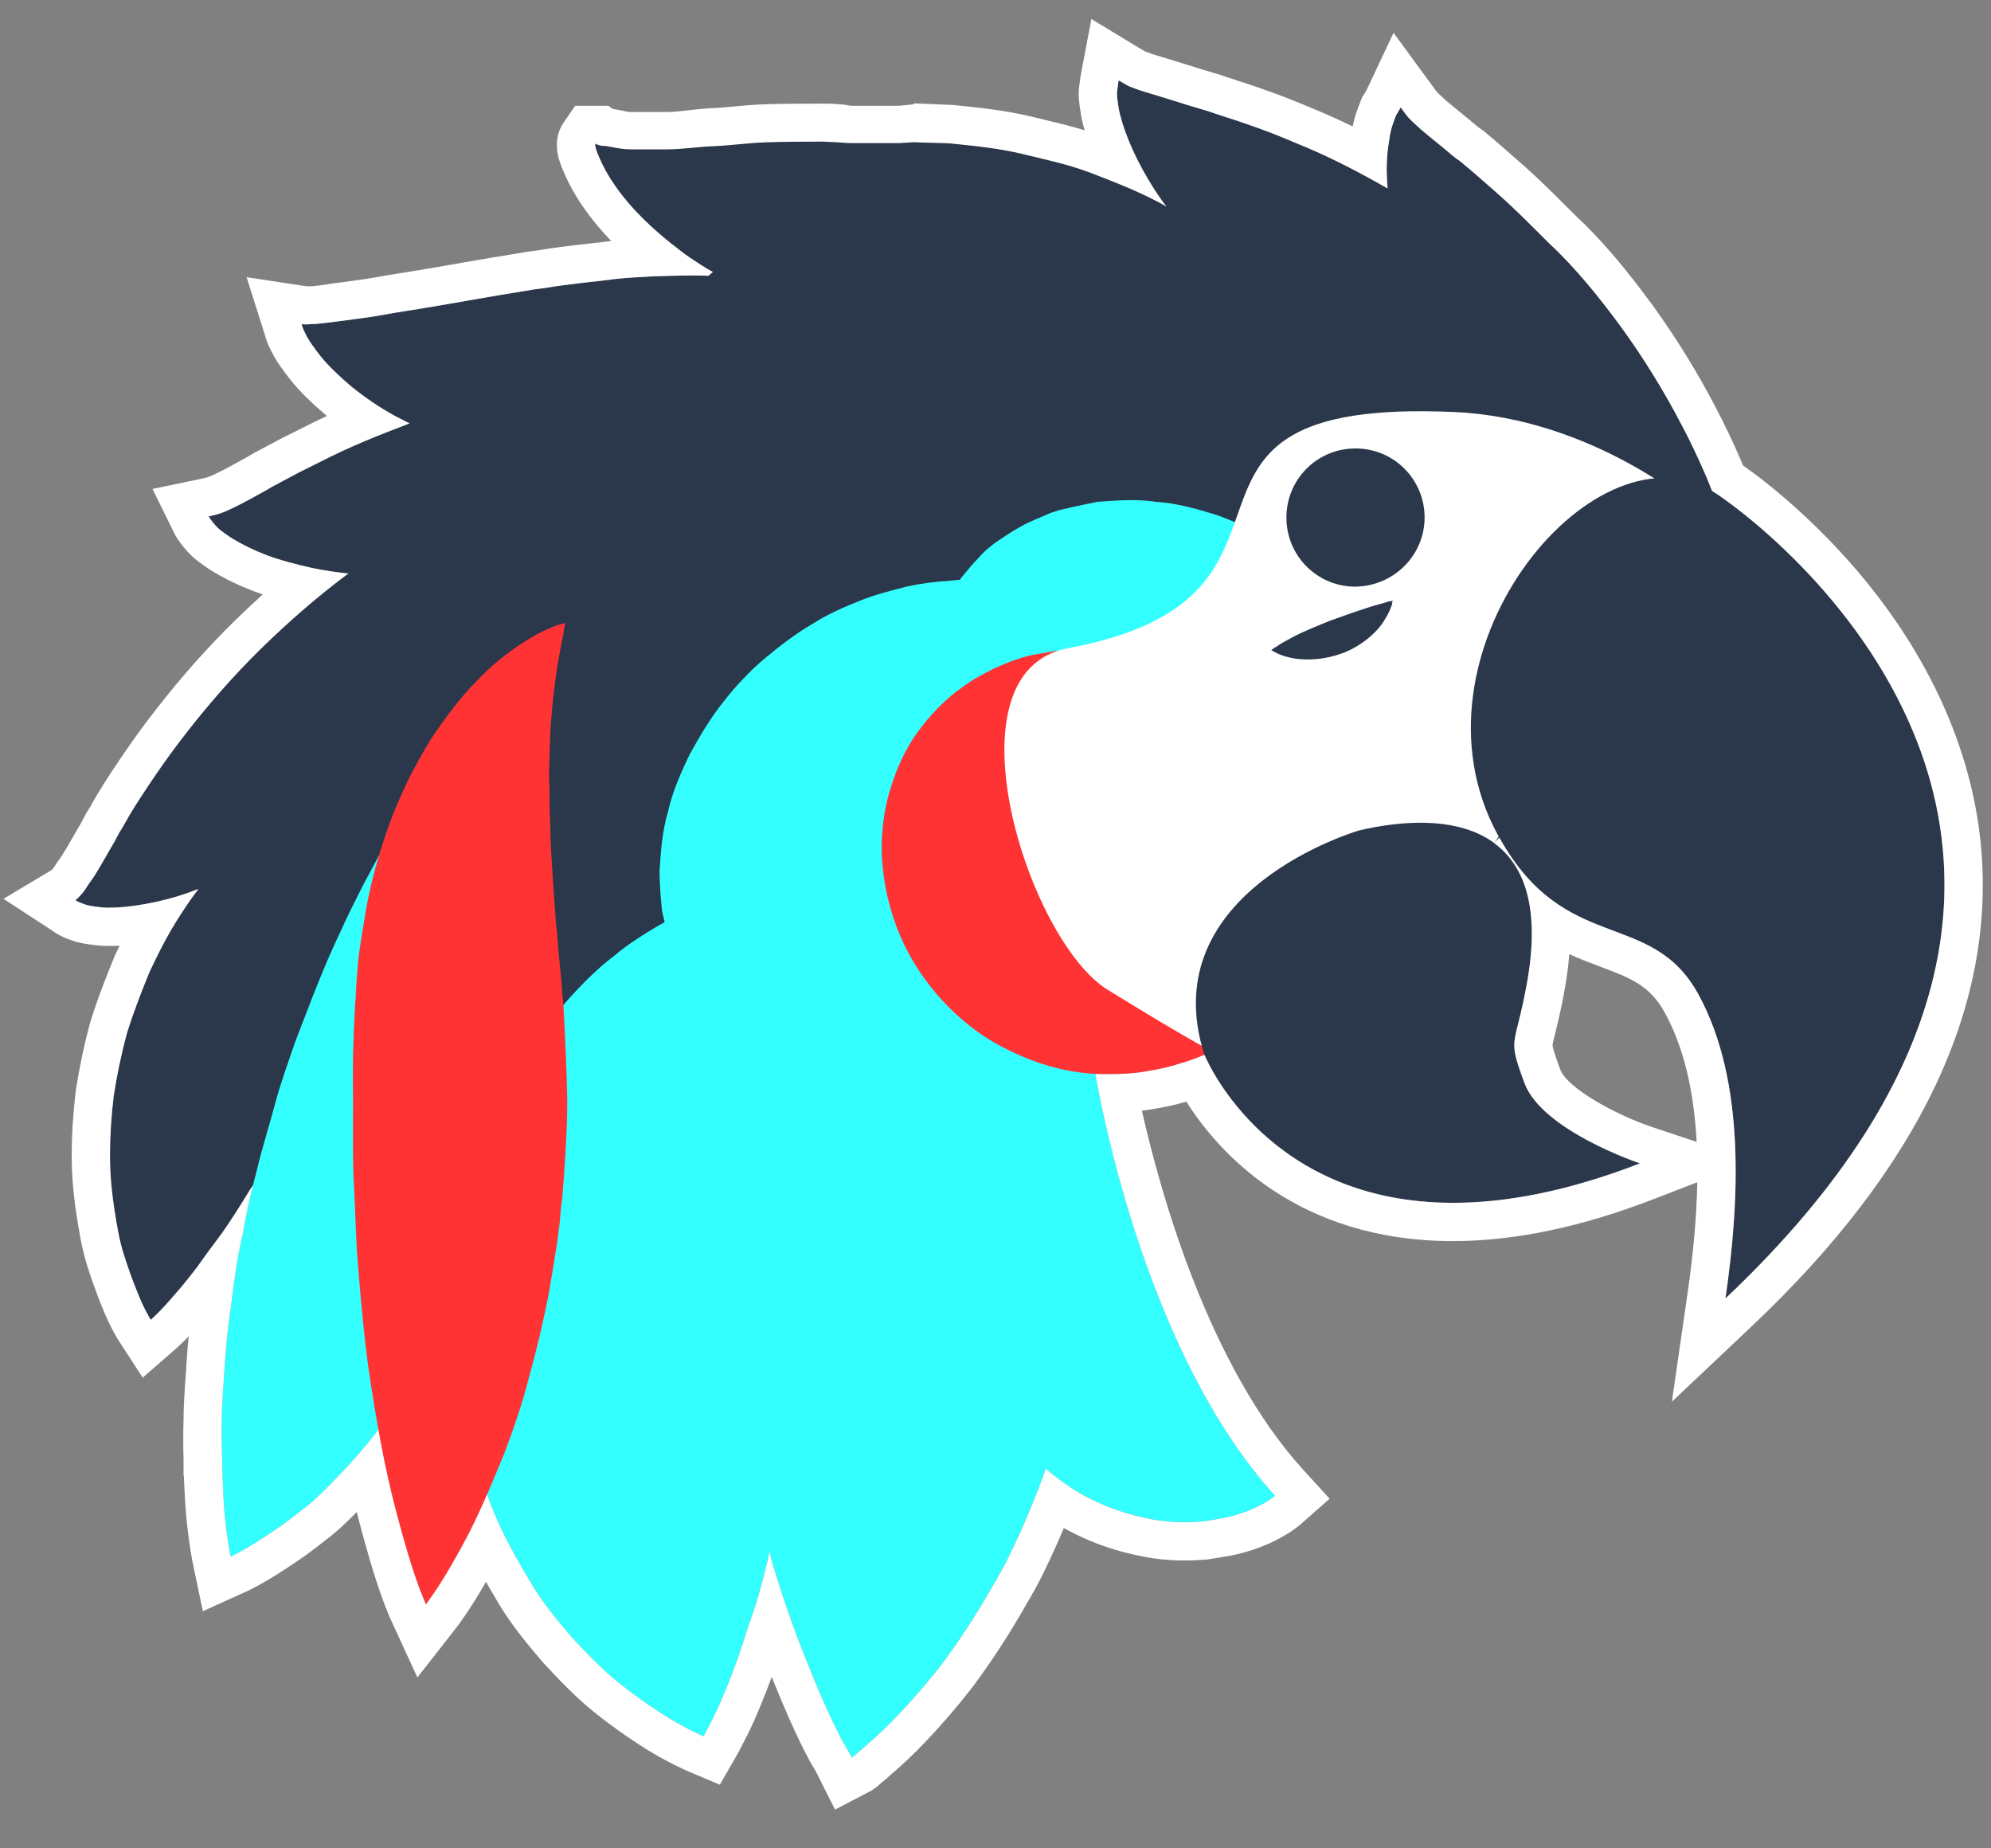 <?xml version="1.0" encoding="utf-8"?>
<!-- Generator: Adobe Illustrator 16.0.0, SVG Export Plug-In . SVG Version: 6.00 Build 0)  -->
<!DOCTYPE svg PUBLIC "-//W3C//DTD SVG 1.1//EN" "http://www.w3.org/Graphics/SVG/1.1/DTD/svg11.dtd">
<svg version="1.1" id="Layer_1" xmlns="http://www.w3.org/2000/svg" xmlns:xlink="http://www.w3.org/1999/xlink" x="0px" y="0px"
	 width="320px" height="297px" viewBox="0 0 320 297" enable-background="new 0 0 320 297" xml:space="preserve">
<rect x="0" y="0" width="320" height="297" fill="#808080" stroke="none"/>
<g>
	<g>
		<path fill="#2B374A" d="M12.126,144.647c0,0,0.404,0.302,1.312,0.606c0.504,0.203,1.008,0.302,1.715,0.401
			c0.706,0.104,1.511,0.203,2.321,0.203c1.714,0,3.733-0.203,5.954-0.607c2.224-0.401,4.646-1.005,7.168-1.916
			c0.405-0.202,0.908-0.303,1.313-0.502c-1.01,1.307-1.918,2.624-2.828,4.037c-1.918,2.924-3.533,6.055-5.045,9.289
			c-1.315,3.23-2.628,6.562-3.639,9.884c-0.908,3.337-1.613,6.768-2.117,9.999c-0.403,3.327-0.607,6.567-0.607,9.597
			c0,3.124,0.302,6.05,0.705,8.678c0.405,2.628,0.809,5.044,1.517,7.263c0.704,2.225,1.41,4.142,2.017,5.656
			c1.209,3.133,2.321,4.845,2.321,4.845s1.619-1.411,3.739-3.934c1.107-1.217,2.318-2.734,3.631-4.435
			c1.211-1.722,2.626-3.639,4.141-5.659c1.413-2.02,2.823-4.238,4.238-6.565c1.514-2.219,2.927-4.644,4.238-7.166
			c1.414-2.524,2.827-5.052,4.04-7.669c1.312-2.631,2.626-5.15,3.735-7.873c1.312-2.631,2.324-5.354,3.432-7.981
			c1.11-2.522,2.02-5.348,3.027-7.87c0.505-1.314,0.912-2.624,1.312-3.939c0.505-1.313,0.912-2.52,1.314-3.833
			c0.604-2.123,1.21-4.141,1.818-6.157c7.67,24.734,39.269,41.384,89.438,66.219c-1.211-41.792,24.125-33.516,25.639-37.652
			l5.251,0.4l21.199,3.13l71.979-71.869c2.522,0.906,4.14,1.31,4.14,1.31s-0.107-1.915-0.609-4.842l4.143-4.143l-8.688-12.112
			c-0.502-1.114-0.905-2.326-1.412-3.433c-1.11-2.521-2.319-5.147-3.73-7.776c-2.726-5.248-5.958-10.495-9.596-15.54
			c-3.631-4.947-7.464-9.694-11.707-13.63c-2.018-2.021-4.042-4.042-5.957-5.86c-1.916-1.812-3.938-3.531-5.656-5.044
			c-0.905-0.81-1.813-1.517-2.622-2.223c-0.908-0.603-1.719-1.311-2.423-1.917c-1.512-1.208-2.825-2.322-3.937-3.229
			c-0.507-0.508-1.008-0.912-1.411-1.312c-0.404-0.407-0.805-0.806-1.008-1.113c-0.51-0.705-0.808-1.111-0.808-1.111
			s-0.203,0.406-0.71,1.209c-0.206,0.508-0.398,1.014-0.602,1.621c-0.2,0.604-0.406,1.41-0.504,2.217
			c-0.303,1.717-0.504,3.835-0.408,6.055c0,0.609,0.108,1.314,0.108,1.919c-4.243-2.424-8.486-4.646-12.726-6.458
			c-2.626-1.112-5.253-2.221-7.772-3.13c-2.527-0.911-4.944-1.718-7.166-2.422c-1.114-0.407-2.224-0.708-3.237-1.012
			c-1.003-0.301-2.017-0.605-2.923-0.906c-1.919-0.604-3.634-1.112-4.944-1.516c-0.711-0.201-1.317-0.4-1.82-0.607
			c-0.603-0.199-1.108-0.401-1.41-0.604c-0.712-0.401-1.213-0.706-1.213-0.706s-0.096,0.504-0.201,1.414
			c-0.1,0.503-0.1,1.009,0,1.714c0.105,0.707,0.201,1.516,0.404,2.322c0.403,1.617,1.108,3.637,2.021,5.654
			c0.902,2.017,2.122,4.24,3.53,6.458c0.606,0.912,1.214,1.817,1.918,2.726c-0.807-0.506-1.611-0.909-2.421-1.312
			c-3.027-1.512-6.361-2.827-9.789-4.139c-3.432-1.313-7.174-2.123-10.907-3.028c-3.73-0.905-7.669-1.312-11.607-1.716
			c-1.918-0.102-3.937-0.301-5.854-0.403l-2.424-0.105c-0.91,0-1.817,0-2.726,0c-1.011,0-1.817,0-2.524,0c-0.804,0-1.514,0-2.321,0
			c-1.515,0.105-3.128,0-4.744,0.105c-3.129,0-6.158,0.104-9.085,0.205c-2.932,0.096-5.757,0.198-8.379,0.299
			c-2.624,0.102-5.047,0.102-7.367,0.204c-2.224,0-4.243,0-5.955,0c-1.719,0-3.132-0.106-4.142-0.204
			c-1.009,0-1.516-0.203-1.516-0.203c-0.1,0-0.1,0.611,0.304,1.617c0.403,1.011,1.012,2.426,2.018,4.037
			c1.01,1.618,2.425,3.533,4.24,5.451c1.817,1.922,4.041,3.941,6.563,5.86c1.208,1.01,2.622,1.915,4.037,2.828
			c0.505,0.301,1.109,0.703,1.717,1.005c-0.303,0.205-0.505,0.403-0.707,0.608c-2.926-0.104-5.957,0-8.983,0.097
			c-1.92,0.104-3.937,0.207-5.856,0.406l-2.421,0.305c-0.912,0.102-1.818,0.202-2.727,0.299c-0.908,0.103-1.718,0.2-2.422,0.3
			c-0.809,0.107-1.616,0.207-2.323,0.307c-1.513,0.301-3.129,0.404-4.644,0.708c-3.128,0.502-6.157,1.009-8.984,1.51
			c-2.927,0.508-5.754,1.012-8.278,1.417c-2.626,0.402-5.046,0.804-7.266,1.212c-2.226,0.301-4.243,0.607-5.955,0.804
			c-1.619,0.203-3.03,0.406-4.04,0.406c-1.009,0.103-1.513,0-1.513,0c0-0.103,0.099,0.607,0.605,1.513
			c0.405,0.91,1.312,2.222,2.524,3.736c1.212,1.511,2.928,3.131,4.945,4.847c2.018,1.613,4.443,3.33,7.27,4.842
			c0.705,0.305,1.31,0.711,2.017,1.011c-1.011,0.404-2.119,0.806-3.129,1.211c-2.625,1.005-5.248,2.12-7.671,3.232
			c-2.425,1.108-4.645,2.319-6.763,3.327c-1.112,0.605-2.123,1.112-3.032,1.618c-1.008,0.508-1.917,1.01-2.723,1.513
			c-1.716,0.912-3.231,1.819-4.543,2.424c-0.604,0.304-1.212,0.608-1.715,0.81c-0.502,0.203-1.008,0.4-1.413,0.503
			c-0.808,0.203-1.312,0.307-1.312,0.307s0.199,0.404,0.806,1.107c0.302,0.407,0.707,0.812,1.212,1.214
			c0.605,0.402,1.209,0.909,1.916,1.315c1.514,0.908,3.332,1.816,5.452,2.624c2.12,0.803,4.542,1.41,7.169,2.018
			c1.917,0.404,3.935,0.706,5.954,0.912c-0.102,0-0.102,0.098-0.202,0.098c-4.745,3.536-9.39,7.569-13.832,11.912
			c-4.439,4.34-8.477,8.987-12.01,13.526c-1.816,2.324-3.434,4.542-4.944,6.761c-1.518,2.218-2.931,4.343-4.142,6.361
			c-0.605,1.008-1.109,2.017-1.715,2.93c-0.506,1.005-1.013,1.917-1.514,2.729c-1.012,1.715-1.818,3.229-2.625,4.436
			c-0.405,0.61-0.808,1.115-1.109,1.618c-0.304,0.505-0.608,0.906-0.911,1.211C12.532,144.345,12.126,144.647,12.126,144.647z"/>
		<path fill="#33FFFF" d="M175.87,171.495c-0.2-1.211-0.509-2.321-0.71-3.433c-0.2-1.107-0.4-2.218-0.706-3.337
			c-0.302-2.214-0.905-4.338-1.211-6.356l-0.302-1.503c0-0.512-0.103-1.014-0.206-1.518c-0.097-1.017-0.395-2.022-0.503-3.028
			c-0.403-2.025-0.603-4.041-1.011-6.161c-0.198-2.119-0.606-4.24-0.805-6.364c-0.198-1.814-0.404-3.425-0.607-5.047
			c3.234-3.836,6.966-7.674,11.105-11.2c4.036-3.434,8.274-6.667,12.517-9.695c0.912,0.507,1.918,1.011,2.822,1.513
			c2.019,1.315,4.14,2.222,6.264,3.433c2.119,1.008,4.238,2.12,6.355,3.13c2.122,0.908,4.14,1.916,6.161,2.725
			c2.121,0.809,3.939,1.617,5.755,2.22c1.814,0.606,3.427,1.211,4.847,1.616c1.411,0.405,2.627,0.708,3.432,0.906
			c0.808,0.205,1.312,0.303,1.312,0.303s0-0.501,0-1.307c-0.101-0.81,0-2.024-0.203-3.536c-0.1-1.516-0.301-3.331-0.805-5.249
			c-0.504-1.918-1.013-4.138-1.924-6.36c-0.904-2.219-1.914-4.643-3.327-6.964c-1.309-2.321-2.923-4.745-4.843-7.065
			c-0.206-0.304-0.505-0.705-0.813-1.01c1.22-0.705,2.428-1.41,3.533-2.017c4.849-2.828,7.675-4.442,7.675-4.442
			s-0.805-0.403-2.225-1.009c-1.509-0.5-3.627-1.312-6.358-2.117c-2.82-0.706-6.149-1.619-10.091-2.224
			c-2.826-0.502-5.961-0.909-9.391-1.112c-2.016-0.91-4.036-1.818-6.055-2.528c-3.232-1.007-6.462-1.915-9.788-2.118
			c-3.138-0.507-6.468-0.202-9.393,0c-1.518,0.305-2.929,0.605-4.343,0.91c-0.705,0.201-1.414,0.302-2.017,0.5
			c-0.703,0.207-1.313,0.406-1.92,0.708c-1.209,0.507-2.423,1.011-3.434,1.517c-1.108,0.607-2.123,1.211-3.025,1.82
			c-1.917,1.214-3.334,2.324-4.24,3.432c-1.01,1.011-1.817,2.017-2.323,2.627c-0.505,0.605-0.807,1.009-0.807,1.009
			s-1.211,0.099-2.02,0.198c-2.019,0.103-4.237,0.402-6.561,0.909c-2.32,0.605-4.847,1.212-7.369,2.22
			c-2.522,1.009-5.148,2.121-7.674,3.733c-2.623,1.514-5.146,3.433-7.571,5.454c-1.211,1.009-2.422,2.117-3.533,3.33
			c-1.112,1.111-2.22,2.421-3.233,3.735c-2.118,2.624-3.832,5.551-5.448,8.481c-1.515,3.126-2.826,6.154-3.533,9.384
			c-0.91,3.03-1.112,6.364-1.315,9.292c0,1.616,0.105,3.025,0.203,4.441c0.103,0.707,0.103,1.309,0.202,2.018
			c0.099,0.604,0.305,1.213,0.407,1.819c-0.208,0.1-0.407,0.301-0.707,0.399c-1.214,0.707-2.931,1.716-4.951,3.126
			c-1.008,0.713-2.017,1.52-3.129,2.428c-1.214,0.907-2.222,1.918-3.431,3.025c-2.325,2.327-4.744,4.944-6.965,7.979
			c-2.32,3.027-4.441,6.456-6.36,10.201c-1.816,3.728-3.633,7.864-4.844,12.112c-0.608,2.118-1.209,4.334-1.716,6.556
			c-0.405,2.322-0.806,4.546-1.112,6.871c-0.708,4.643-0.708,9.39-0.405,14.125c0.102,4.755,0.913,9.393,1.716,13.934
			c1.011,4.546,2.525,8.895,4.04,13.028c1.615,4.137,3.735,7.97,5.856,11.503c2.017,3.634,4.639,6.766,7.066,9.594
			c2.521,2.72,4.942,5.239,7.467,7.261c2.523,2.029,4.847,3.641,6.867,4.949c2.017,1.312,3.733,2.222,4.945,2.831
			c1.212,0.604,1.918,0.902,1.918,0.902s0.404-0.702,1.008-1.916c0.704-1.315,1.514-3.031,2.423-5.247
			c0.908-2.219,1.917-4.744,2.827-7.572c0.805-2.825,2.12-5.949,2.928-9.184c0.505-1.821,1.01-3.734,1.413-5.76
			c0.2,0.808,0.405,1.726,0.707,2.631c1.312,4.343,2.728,8.481,4.138,12.112c1.414,3.641,2.726,6.859,3.938,9.585
			c1.212,2.73,2.32,4.952,3.13,6.464c0.405,0.71,0.805,1.314,1.01,1.718c0.203,0.406,0.303,0.606,0.303,0.606
			s0.202-0.105,0.504-0.406c0.302-0.301,0.908-0.702,1.513-1.314c1.312-1.107,3.13-2.717,5.25-4.945
			c2.122-2.217,4.545-4.945,7.067-8.178c2.42-3.231,4.945-6.962,7.366-11.099c1.214-2.127,2.526-4.24,3.636-6.565
			c1.112-2.32,2.219-4.64,3.229-7.168c0.907-2.119,1.817-4.439,2.625-6.762c2.224,1.918,4.549,3.533,6.962,4.741
			c3.333,1.721,6.665,2.723,9.797,3.335c3.129,0.609,5.961,0.609,8.475,0.4c1.316-0.2,2.529-0.4,3.535-0.596
			c1.113-0.211,2.021-0.51,2.929-0.812c3.436-1.211,5.152-2.723,5.152-2.723C182.746,216.013,175.87,171.495,175.87,171.495z"/>
		<path fill="#33FFFF" d="M184.039,201.575"/>
		<path fill="#33FFFF" d="M66.031,132.228c0.708,0.812,1.719,2.124,2.827,3.84c1.011,1.716,2.322,3.837,3.434,6.258
			c1.211,2.422,2.322,5.253,3.331,8.379c0.912,3.132,1.818,6.562,2.424,10.197c0.202,1.817,0.505,3.628,0.707,5.549
			c0.202,1.918,0.202,3.836,0.303,5.856c0.201,3.935-0.102,7.974-0.506,12.116c-0.401,4.039-1.211,8.174-2.119,12.215
			c-1.109,4.035-2.319,7.974-3.737,11.807c-1.515,3.84-3.231,7.473-5.047,10.907c-2.017,3.33-4.039,6.564-6.158,9.487
			c-2.117,2.925-4.44,5.55-6.661,7.876c-2.224,2.319-4.241,4.438-6.462,6.056c-2.12,1.712-4.038,3.034-5.754,4.137
			c-3.331,2.222-5.551,3.229-5.551,3.229s-0.505-2.416-0.91-6.354c-0.201-2.021-0.303-4.341-0.401-6.866
			c0-2.624-0.203-5.45-0.103-8.481c0-3.026,0.303-6.161,0.504-9.488c0.203-3.326,0.604-6.661,1.112-10.091
			c0.401-3.438,0.909-6.969,1.715-10.398c0.605-3.532,1.413-7.062,2.321-10.498c0.811-3.433,1.917-6.867,2.828-10.298
			c0.908-3.429,2.12-6.765,3.228-9.991c0.608-1.625,1.212-3.227,1.82-4.747c0.604-1.614,1.211-3.131,1.815-4.643
			c1.212-3.028,2.423-5.854,3.734-8.581c1.211-2.725,2.525-5.25,3.634-7.472c1.213-2.217,2.222-4.233,3.233-5.952
			c0.908-1.716,1.816-3.133,2.321-4.041c0.604-1.009,0.906-1.513,0.906-1.513S65.324,131.119,66.031,132.228z"/>
		<g>
			<path fill="#FF3333" d="M90.562,101.845c-0.301,1.312-0.607,3.128-1.01,5.348c-0.303,2.222-0.706,4.847-0.91,7.874
				c-0.299,3.031-0.299,6.362-0.401,9.792c0.102,1.716,0.102,3.536,0.102,5.451c0.099,1.917,0.099,3.74,0.202,5.757
				c0.199,3.937,0.506,7.976,0.804,12.214c0.303,2.117,0.303,4.244,0.606,6.458c0.105,1.116,0.204,2.219,0.306,3.338l0.099,1.609
				l0.102,0.81l0.102,1.212c0.303,5.049,0.504,10.094,0.608,15.141c0,5.153-0.406,10.604-0.809,15.749
				c-0.202,1.315-0.302,2.63-0.407,3.934c-0.2,1.216-0.298,2.532-0.504,3.738c-0.398,2.525-0.806,4.944-1.208,7.366
				c-0.912,4.746-2.019,9.394-3.231,13.725c-1.109,4.352-2.522,8.385-3.937,12.124c-1.513,3.736-2.924,7.065-4.34,10.1
				c-1.413,3.026-2.824,5.546-4.04,7.67c-2.422,4.236-4.241,6.562-4.241,6.562s-1.211-2.631-2.624-7.269
				c-0.706-2.324-1.513-5.155-2.321-8.28c-0.807-3.129-1.614-6.653-2.323-10.5c-0.706-3.83-1.413-7.973-2.016-12.315
				c-0.607-4.341-1.009-8.881-1.417-13.525c-0.199-2.323-0.401-4.643-0.502-7.06c-0.104-2.33-0.202-4.749-0.301-7.168
				c-0.302-4.747-0.203-9.487-0.203-14.44c-0.099-5.045,0-10.192,0.302-15.144v-0.198v-0.098c0-0.304,0,0.401,0,0.296v-0.095v-0.505
				l0.097-1.013l0.104-2.021c0.102-1.314,0.203-2.72,0.303-4.034c0.304-2.622,0.806-5.351,1.211-7.973
				c0.909-5.248,2.421-10.296,4.14-14.945c0.909-2.317,1.916-4.542,2.926-6.662c1.112-2.121,2.221-4.135,3.332-5.953
				c2.422-3.636,4.846-6.868,7.372-9.389c2.421-2.624,4.946-4.544,7.065-5.957c2.119-1.411,3.936-2.321,5.25-2.823
				c0.603-0.303,1.211-0.403,1.513-0.508c0.302-0.102,0.507-0.102,0.507-0.102S90.663,100.835,90.562,101.845z"/>
		</g>
		<path fill="#FF3333" d="M170.718,105.682c0.197,0.909,0.606,2.221,0.804,3.733c0.407,1.512,0.708,3.231,1.117,5.047
			c0.3,1.716,0.701,3.637,1.107,5.754c0.507,1.918,0.911,3.836,1.412,5.552c0.398,1.717,1.11,3.231,1.617,4.442
			c0.507,1.213,1.113,2.123,1.614,2.829c0.404,0.707,0.811,1.315,1.211,2.123c0.404,0.809,0.811,1.815,1.414,3.027
			c0.604,1.208,1.314,2.723,2.122,4.34c0.905,1.815,1.817,3.634,2.726,5.249c0.904,1.817,1.917,3.734,2.831,5.651
			c1.002,1.919,1.81,3.731,2.619,5.544c0.805,1.823,1.515,3.438,2.017,4.955c0.503,1.411,0.909,2.723,1.218,3.538
			c0.101,0.398,0.199,0.797,0.307,1.006c0.093,0.306,0.093,0.403,0.093,0.403s-0.093,0.1-0.299,0.197
			c-0.304,0.103-0.612,0.206-1.013,0.403c-0.808,0.302-2.122,0.908-3.636,1.314c-1.512,0.504-3.433,1.005-5.451,1.311
			c-2.121,0.402-4.334,0.511-6.862,0.511c-2.525,0-5.15-0.305-7.973-1.014c-2.829-0.707-5.654-1.82-8.581-3.335
			c-2.925-1.507-5.858-3.631-8.581-6.355c-2.724-2.726-5.248-6.056-7.167-9.994c-1.919-3.938-3.132-8.375-3.533-12.717
			c-0.403-4.444,0.102-8.686,1.215-12.316c1.107-3.639,2.621-6.867,4.541-9.39c1.818-2.525,3.938-4.641,5.955-6.259
			c1.009-0.703,2.018-1.516,3.027-2.12c1.114-0.608,2.017-1.112,3.028-1.619c1.919-0.906,3.837-1.618,5.347-2.02
			c1.517-0.399,2.931-0.505,3.738-0.703c0.91-0.203,1.408-0.203,1.408-0.203S170.213,105.076,170.718,105.682z"/>
		<g>
			<path fill="#FFFFFF" d="M256.924,109.415c0,0-41.186,67.74-51.079,64.605c-6.662-2.116-16.45-7.979-27.762-14.938
				c-12.922-7.876-26.545-51.182-6.456-54.912c45.114-8.382,8.375-40.383,62.183-37.958c22.312,1.009,38.865,15.543,38.865,15.543
				L256.924,109.415z"/>
		</g>
		<path fill="#2B374A" d="M228.965,83.167c0,6.061-4.944,11.006-11.104,11.106c-6.161,0-11.104-4.944-11.104-11.106
			c0-6.159,4.943-11.104,11.104-11.104C224.018,72.063,228.965,77.008,228.965,83.167"/>
		<path fill="#2B374A" d="M223.714,96.8c0-0.103,0-0.202,0-0.103C223.714,96.697,223.714,96.697,223.714,96.8
			c0.106,0,0.201-0.103,0.106,0H223.714c0.106,0.197,0,0.403-0.203,0.903c-0.194,0.607-0.704,1.517-1.311,2.425
			c-1.312,1.916-3.736,3.835-6.459,4.845c-2.733,1.01-5.659,1.211-7.873,0.807c-1.112-0.202-2.023-0.506-2.63-0.807
			c-0.607-0.303-0.905-0.502-0.905-0.502s0.304-0.301,0.905-0.609c0.509-0.4,1.315-0.808,2.218-1.312
			c1.826-1.01,4.143-1.917,6.364-2.825c2.22-0.812,4.543-1.615,6.465-2.222c0.907-0.301,1.814-0.505,2.421-0.706
			c0.308-0.103,0.607-0.2,0.803-0.2h0.108c0,0,0.2-0.104,0.2,0c0,0.099,0,0.099,0,0.099C223.817,96.8,223.817,96.697,223.714,96.8
			C223.817,96.8,223.714,96.8,223.714,96.8L223.714,96.8z"/>
		<path fill="#2B374A" d="M245.417,157.969c-1.917,10.701-3.231,8.382-0.403,16.052c2.831,7.675,18.574,12.922,18.574,12.922
			c-54.718,21.203-70.056-17.563-70.056-17.563c-8.279-26.347,24.932-35.941,24.932-35.941
			C232.295,130.21,250.167,131.725,245.417,157.969z"/>
		<path fill="#2B374A" d="M277.321,208.646c2.219-15.339,3.329-34.826-4.346-48.857c-7.679-14.028-21.706-6.055-32.305-25.738
			c-15.545-28.775,14.938-66.225,34.223-55.326C280.244,81.753,355.248,135.059,277.321,208.646z"/>
	</g>
	<g>
		<g>
			<path fill="#FFFFFF" d="M48.474,52.349c-0.002,0-0.005,0-0.005,0H48.474 M48.474,46H48.5v12.5L48.474,46L48.474,46z"/>
		</g>
		<g>
			<path fill="#FFFFFF" d="M179.799,12.913c0,0,0.501,0.305,1.213,0.706c0.302,0.203,0.808,0.405,1.41,0.604
				c0.503,0.207,1.109,0.406,1.82,0.607c1.311,0.404,3.025,0.912,4.944,1.516c0.906,0.301,1.92,0.605,2.923,0.906
				c1.014,0.303,2.123,0.605,3.237,1.012c2.222,0.704,4.639,1.512,7.166,2.422c2.52,0.909,5.146,2.018,7.772,3.13
				c4.239,1.811,8.482,4.033,12.726,6.458c0-0.605-0.108-1.31-0.108-1.919c-0.096-2.22,0.105-4.338,0.408-6.055
				c0.098-0.807,0.304-1.613,0.504-2.217c0.203-0.607,0.396-1.112,0.602-1.621c0.507-0.803,0.71-1.209,0.71-1.209
				s0.298,0.406,0.808,1.111c0.203,0.307,0.604,0.707,1.008,1.113c0.403,0.399,0.904,0.803,1.411,1.312
				c1.111,0.907,2.425,2.021,3.937,3.229c0.704,0.605,1.515,1.314,2.423,1.917c0.809,0.706,1.717,1.413,2.622,2.223
				c1.718,1.513,3.74,3.232,5.656,5.044c1.915,1.818,3.939,3.839,5.957,5.86c4.243,3.936,8.076,8.683,11.707,13.63
				c3.638,5.045,6.87,10.292,9.596,15.54c1.411,2.628,2.62,5.255,3.73,7.776c0.428,0.928,0.788,1.925,1.189,2.883
				c7.19,4.395,78.967,57.222,2.151,129.758c2.219-15.339,3.329-34.826-4.346-48.857c-7.6-13.893-21.433-6.221-31.987-25.192
				l-0.672,0.667c-0.049,0.074-0.101,0.149-0.151,0.226c4.819,3.543,7.444,10.379,5.252,22.479
				c-1.917,10.701-3.231,8.382-0.403,16.052c2.831,7.675,18.574,12.922,18.574,12.922c-11.75,4.553-21.684,6.34-30.04,6.34
				c-29.298,0-39.199-21.974-39.965-23.783c-0.815,0.306-2.1,0.894-3.584,1.292c-1.512,0.504-3.433,1.005-5.451,1.311
				c-2.121,0.402-4.334,0.511-6.862,0.511c-0.544,0-1.087-0.022-1.637-0.052c1.203,6.881,8.719,45.668,28.891,67.789
				c0,0-1.717,1.512-5.152,2.723c-0.907,0.303-1.815,0.602-2.929,0.812c-1.006,0.195-2.219,0.396-3.535,0.596
				c-0.929,0.077-1.9,0.126-2.914,0.126c-1.731,0-3.587-0.142-5.561-0.526c-3.132-0.612-6.464-1.614-9.797-3.335
				c-2.413-1.208-4.738-2.823-6.962-4.741c-0.808,2.322-1.718,4.643-2.625,6.762c-1.011,2.528-2.117,4.848-3.229,7.168
				c-1.109,2.325-2.422,4.438-3.636,6.565c-2.421,4.137-4.946,7.867-7.366,11.099c-2.522,3.232-4.946,5.961-7.067,8.178
				c-2.12,2.229-3.938,3.838-5.25,4.945c-0.605,0.612-1.211,1.014-1.513,1.314c-0.302,0.301-0.504,0.406-0.504,0.406
				s-0.101-0.2-0.303-0.606c-0.205-0.403-0.604-1.008-1.01-1.718c-0.81-1.512-1.917-3.733-3.13-6.464
				c-1.212-2.726-2.524-5.944-3.938-9.585c-1.41-3.631-2.826-7.77-4.138-12.112c-0.302-0.905-0.507-1.823-0.707-2.631
				c-0.402,2.025-0.908,3.938-1.413,5.76c-0.808,3.234-2.123,6.358-2.928,9.184c-0.91,2.828-1.919,5.354-2.827,7.572
				c-0.909,2.216-1.719,3.932-2.423,5.247c-0.604,1.214-1.008,1.916-1.008,1.916s-0.706-0.298-1.918-0.902
				c-1.212-0.609-2.929-1.52-4.945-2.831c-2.02-1.309-4.343-2.92-6.867-4.949c-2.525-2.021-4.946-4.541-7.467-7.261
				c-2.427-2.828-5.049-5.96-7.066-9.594c-2.121-3.533-4.241-7.366-5.856-11.503c-0.222-0.606-0.441-1.229-0.662-1.848
				c-0.522,1.197-1.042,2.359-1.558,3.468c-1.413,3.026-2.824,5.546-4.04,7.67c-2.422,4.236-4.241,6.562-4.241,6.562
				s-1.211-2.631-2.624-7.269c-0.706-2.324-1.513-5.155-2.321-8.28c-0.807-3.129-1.614-6.653-2.323-10.5
				c-0.124-0.669-0.245-1.357-0.367-2.043c-1.935,2.568-4.001,4.907-5.992,6.992c-2.224,2.319-4.241,4.438-6.462,6.056
				c-2.12,1.712-4.038,3.034-5.754,4.137c-3.331,2.222-5.551,3.229-5.551,3.229s-0.505-2.416-0.91-6.354
				c-0.201-2.021-0.303-4.341-0.401-6.866c0-2.624-0.203-5.45-0.103-8.481c0-3.026,0.303-6.161,0.504-9.488
				c0.203-3.326,0.604-6.661,1.112-10.091c0.401-3.438,0.909-6.969,1.715-10.398c0.459-2.68,1.036-5.358,1.685-7.997
				c-0.227,0.345-0.448,0.693-0.678,1.026c-1.415,2.327-2.825,4.546-4.238,6.565c-1.514,2.021-2.93,3.938-4.141,5.659
				c-1.313,1.7-2.524,3.218-3.631,4.435c-2.121,2.522-3.739,3.934-3.739,3.934s-1.112-1.712-2.321-4.845
				c-0.607-1.515-1.313-3.432-2.017-5.656c-0.708-2.219-1.112-4.635-1.517-7.263c-0.402-2.628-0.705-5.554-0.705-8.678
				c0-3.029,0.204-6.27,0.607-9.597c0.504-3.231,1.209-6.662,2.117-9.999c1.011-3.322,2.323-6.653,3.639-9.884
				c1.513-3.234,3.127-6.365,5.045-9.289c0.909-1.413,1.818-2.729,2.828-4.037c-0.405,0.199-0.908,0.301-1.313,0.502
				c-2.522,0.91-4.944,1.515-7.168,1.916c-2.22,0.404-4.24,0.607-5.954,0.607c-0.81,0-1.616-0.099-2.321-0.203
				c-0.707-0.099-1.211-0.198-1.715-0.401c-0.909-0.304-1.312-0.606-1.312-0.606s0.405-0.303,0.909-0.905
				c0.302-0.305,0.607-0.706,0.911-1.211c0.302-0.502,0.705-1.008,1.109-1.618c0.807-1.207,1.613-2.721,2.625-4.436
				c0.501-0.812,1.008-1.723,1.514-2.729c0.606-0.913,1.11-1.922,1.715-2.93c1.211-2.018,2.624-4.143,4.142-6.361
				c1.51-2.219,3.128-4.437,4.944-6.761c3.533-4.539,7.571-9.186,12.01-13.526c4.442-4.343,9.087-8.376,13.832-11.912
				c0.1,0,0.1-0.098,0.202-0.098c-2.019-0.206-4.037-0.508-5.954-0.912c-2.627-0.608-5.05-1.215-7.169-2.018
				c-2.12-0.808-3.938-1.716-5.452-2.624c-0.706-0.406-1.31-0.913-1.916-1.315c-0.505-0.402-0.911-0.807-1.212-1.214
				c-0.607-0.703-0.806-1.107-0.806-1.107s0.504-0.104,1.312-0.307c0.405-0.103,0.91-0.3,1.413-0.503
				c0.503-0.202,1.11-0.505,1.715-0.81c1.312-0.604,2.827-1.512,4.543-2.424c0.806-0.502,1.715-1.005,2.723-1.513
				c0.909-0.505,1.919-1.012,3.032-1.618c2.119-1.008,4.338-2.219,6.763-3.327c2.423-1.112,5.046-2.227,7.671-3.232
				c1.011-0.405,2.119-0.807,3.129-1.211c-0.707-0.299-1.312-0.706-2.017-1.011c-2.827-1.513-5.252-3.229-7.27-4.842
				c-2.017-1.716-3.733-3.335-4.945-4.847c-1.212-1.514-2.119-2.826-2.524-3.736c-0.44-0.787-0.573-1.427-0.6-1.512
				c0.011,0.001,0.232,0.044,0.665,0.044c0.224,0,0.505-0.011,0.842-0.046c1.01,0,2.421-0.203,4.04-0.406
				c1.712-0.197,3.729-0.503,5.955-0.804c2.22-0.408,4.639-0.81,7.266-1.212c2.524-0.405,5.351-0.909,8.278-1.417
				c2.827-0.501,5.856-1.008,8.984-1.51c1.515-0.304,3.13-0.406,4.644-0.708c0.707-0.1,1.515-0.2,2.323-0.307
				c0.704-0.1,1.514-0.197,2.422-0.3c0.909-0.097,1.815-0.197,2.727-0.299l2.421-0.305c1.92-0.197,3.937-0.3,5.856-0.406
				c2.131-0.067,4.264-0.139,6.361-0.139c0.881,0,1.756,0.013,2.622,0.044c0.202-0.204,0.404-0.403,0.707-0.607
				c-0.608-0.304-1.212-0.702-1.717-1.003c-1.415-0.911-2.829-1.811-4.037-2.822c-2.522-1.919-4.747-3.924-6.563-5.849
				c-1.815-1.915-3.229-3.812-4.24-5.424c-1.006-1.615-1.615-2.982-2.018-3.994c-0.404-1.008-0.404-1.521-0.304-1.521
				c0,0,0.507,0.362,1.516,0.362C98.235,23.55,99.647,24,101.367,24c1.712,0,3.73,0,5.955,0c2.319,0,4.743-0.407,7.367-0.507
				c2.623-0.1,5.448-0.521,8.379-0.62c2.927-0.102,5.956-0.114,9.085-0.114c0.392-0.025,0.783,0.056,1.173,0.056
				c1.219,0,2.424,0.184,3.571,0.184c0.807,0,1.517,0,2.321,0c0.707,0,1.513,0,2.524,0c0.909,0,1.816,0,2.726,0l2.424-0.146
				c1.918,0.099,3.937,0.092,5.854,0.193c3.938,0.405,7.877,0.79,11.607,1.695c3.733,0.906,7.476,1.704,10.907,3.017
				c3.428,1.312,6.762,2.622,9.789,4.133c0.81,0.404,1.614,0.804,2.421,1.31c-0.704-0.909-1.312-1.815-1.918-2.727
				c-1.408-2.218-2.628-4.442-3.53-6.459c-0.912-2.017-1.617-4.037-2.021-5.654c-0.203-0.806-0.299-1.615-0.404-2.322
				c-0.1-0.705-0.1-1.211,0-1.714C179.703,13.417,179.799,12.913,179.799,12.913 M175.413,3.058l-1.656,8.708
				c-0.021,0.113-0.129,0.696-0.245,1.655c-0.184,1.092-0.184,2.207-0.004,3.481l0.06,0.409c0.101,0.706,0.227,1.584,0.471,2.555
				c0.087,0.348,0.184,0.705,0.289,1.07c-2.308-0.706-4.637-1.262-6.912-1.805c-0.536-0.128-1.074-0.256-1.611-0.387
				c-4.146-1.006-8.356-1.439-12.429-1.858l-0.151-0.015l-0.152-0.008c-1.017-0.054-2.06-0.09-3.104-0.127
				c-0.928-0.032-1.856-0.064-2.76-0.111l-0.232-0.012l-0.232,0.167L144.392,17h-2.65h-2.524h-2.321
				c-0.445,0-0.954-0.182-1.492-0.203c-0.628-0.025-1.34-0.134-2.079-0.134c-0.479,0-0.924-0.029-1.354-0.006
				c-2.917,0.001-6.032-0.003-9.117,0.104c-1.717,0.058-3.321,0.201-4.873,0.349c-1.261,0.12-2.453,0.229-3.527,0.27
				c-1.383,0.053-2.691,0.228-3.844,0.342c-1.199,0.12-2.331,0.277-3.288,0.277h-5.955c-0.491,0-1.075-0.165-1.693-0.29
				c-0.376-0.076-0.787-0.153-1.224-0.218L97.803,17h-2.095h-3.264l-1.858,2.691c-1.999,2.954-0.708,6.163-0.284,7.222
				c0.695,1.744,1.517,3.362,2.508,4.953c1.37,2.187,3.095,4.394,4.996,6.399c0.143,0.152,0.288,0.301,0.434,0.452l-2.345,0.295
				c-0.888,0.099-1.771,0.196-2.657,0.291c-0.837,0.095-1.764,0.203-2.598,0.321l-0.774,0.101c-0.553,0.072-1.09,0.141-1.582,0.211
				l-0.17,0.024l-0.168,0.034c-0.548,0.109-1.203,0.194-1.897,0.284c-0.801,0.104-1.703,0.22-2.629,0.401
				c-3.263,0.524-6.282,1.032-8.974,1.509l-1.964,0.342c-2.215,0.387-4.307,0.752-6.215,1.059c-2.648,0.405-5.038,0.803-7.258,1.209
				c-0.721,0.098-1.42,0.196-2.095,0.291c-1.309,0.184-2.545,0.358-3.595,0.479l-0.032,0.003l-0.032,0.004l-0.725,0.127
				C51.555,45.824,50.449,46,49.981,46h-0.312l-0.311-0.003c-0.061,0.006-0.109-0.007-0.145-0.005l-9.578-1.45l2.931,9.263
				c0.119,0.444,0.398,1.404,1.008,2.553c0.632,1.331,1.663,2.871,3.222,4.817c1.352,1.686,3.177,3.488,5.745,5.673
				c-0.026,0.012-0.052,0.024-0.078,0.036c-1.5,0.685-2.882,1.384-4.219,2.061c-0.921,0.466-1.791,0.906-2.62,1.301l-0.151,0.072
				l-0.147,0.08c-0.49,0.267-0.96,0.514-1.408,0.749c-0.547,0.288-1.067,0.562-1.561,0.833c-1.085,0.55-2.041,1.08-2.913,1.616
				c-0.585,0.313-1.148,0.625-1.689,0.924c-0.888,0.492-1.727,0.957-2.359,1.248L35.3,75.812l-0.095,0.048
				c-0.382,0.192-0.959,0.482-1.239,0.595c-0.417,0.168-0.597,0.234-0.677,0.26c-0.574,0.144-0.956,0.226-1.008,0.236l-7.768,1.624
				l3.502,7.119c0.237,0.48,0.693,1.253,1.534,2.25c0.591,0.759,1.319,1.485,2.169,2.162l0.208,0.166l0.221,0.147
				c0.155,0.103,0.308,0.217,0.466,0.333c0.458,0.334,1.027,0.749,1.731,1.159c1.959,1.17,4.106,2.204,6.383,3.071
				c0.496,0.188,1,0.365,1.51,0.533c-1.516,1.37-3.028,2.792-4.531,4.262c-4.312,4.216-8.539,8.975-12.563,14.146
				c-1.866,2.387-3.561,4.706-5.176,7.079c-1.269,1.854-2.917,4.299-4.331,6.656c-0.271,0.45-0.525,0.903-0.775,1.349
				c-0.284,0.506-0.552,0.985-0.79,1.343l-0.204,0.307l-0.166,0.329c-0.423,0.84-0.845,1.601-1.253,2.262l-0.033,0.054l-0.032,0.054
				c-0.358,0.607-0.692,1.189-1.009,1.744c-0.546,0.955-1.018,1.779-1.431,2.397c-0.143,0.215-0.274,0.397-0.398,0.571
				c-0.268,0.375-0.572,0.801-0.872,1.3c-0.033,0.054-0.058,0.092-0.074,0.116l-0.114,0.115l-0.167,0.2l-7.762,4.632l7.889,5.146
				c0.432,0.322,1.369,0.931,2.881,1.456c1.078,0.411,2.065,0.587,2.975,0.715c0.8,0.118,1.933,0.263,3.175,0.263
				c0.565,0,1.149-0.018,1.751-0.052c-0.251,0.518-0.504,1.049-0.76,1.597l-0.066,0.142l-0.059,0.145
				c-1.26,3.095-2.699,6.706-3.826,10.413l-0.027,0.088l-0.024,0.088c-0.927,3.408-1.687,6.996-2.259,10.666l-0.016,0.104
				l-0.013,0.104c-0.433,3.567-0.652,7.045-0.652,10.337c0,3.058,0.254,6.2,0.776,9.608c0.433,2.813,0.891,5.553,1.737,8.203
				c0.66,2.083,1.386,4.12,2.153,6.039c1.395,3.602,2.737,5.711,2.886,5.94l3.859,5.942l5.34-4.656
				c0.127-0.111,0.902-0.795,2.046-1.984c-0.133,1.331-0.236,2.602-0.311,3.842c-0.056,0.918-0.119,1.817-0.181,2.705
				c-0.162,2.309-0.33,4.695-0.334,7.054c-0.062,2.006-0.056,3.918-0.006,5.607c0.031,1.052,0.01,2.046,0.01,2.978v0.12l0.054,0.12
				c0.1,2.555,0.232,5.03,0.452,7.235c0.435,4.228,0.999,6.893,1.022,7.004l1.577,7.513l6.993-3.171
				c0.272-0.123,2.762-1.274,6.38-3.684c2.238-1.439,4.192-2.842,6.135-4.404c1.888-1.392,3.561-2.984,5.227-4.683
				c0.07,0.279,0.142,0.558,0.214,0.836c0.744,2.879,1.57,5.828,2.391,8.53c1.493,4.902,2.78,7.747,2.922,8.055l4.218,9.159
				l6.213-7.942c0.214-0.273,2.167-2.806,4.736-7.298c0.022-0.04,0.045-0.079,0.067-0.118c0.479,0.837,0.945,1.625,1.385,2.358
				c2.244,4.016,5.045,7.397,7.724,10.52l0.077,0.089l0.08,0.086c2.381,2.568,5.169,5.508,8.134,7.881
				c2.31,1.858,4.723,3.598,7.367,5.311c1.756,1.142,3.567,2.179,5.527,3.164c1.365,0.681,2.198,1.035,2.289,1.073l5.011,2.115
				l2.712-4.715c0.05-0.087,0.497-0.869,1.143-2.162c0.854-1.604,1.745-3.533,2.647-5.733c0.577-1.409,1.208-2.975,1.843-4.697
				c1.025,2.563,1.949,4.767,2.798,6.676c1.099,2.475,2.281,4.915,3.328,6.869l0.039,0.072l0.041,0.071
				c0.21,0.368,0.419,0.713,0.607,1.022c0.104,0.17,0.198,0.321,0.27,0.449l0.282,0.565l2.804,5.58l5.537-2.89
				c0.448-0.233,1.128-0.66,1.879-1.383c0.04-0.033,0.083-0.067,0.128-0.104c0.325-0.261,0.796-0.64,1.317-1.144
				c1.963-1.667,3.783-3.387,5.555-5.25c2.594-2.71,5.108-5.619,7.459-8.633l0.038-0.048l0.036-0.048
				c2.782-3.715,5.39-7.644,7.751-11.68l0.018-0.029l0.017-0.028c0.289-0.507,0.584-1.014,0.881-1.521
				c0.992-1.702,2.018-3.462,2.964-5.444c1.001-2.087,2.132-4.446,3.189-7.037c0.429,0.239,0.858,0.466,1.287,0.682
				c3.494,1.8,7.226,3.072,11.406,3.89c2.214,0.431,4.418,0.641,6.74,0.641c1.113,0,2.233-0.049,3.424-0.147l0.208-0.018
				l0.207-0.031c1.533-0.232,2.771-0.441,3.782-0.639c1.524-0.288,2.784-0.709,3.704-1.016l0.049-0.017l0.048-0.017
				c4.341-1.53,6.736-3.523,7.173-3.907l4.696-4.136l-4.216-4.624c-15.223-16.693-22.978-44.529-25.957-57.73
				c0.708-0.083,1.386-0.187,2.052-0.31c1.988-0.308,3.741-0.744,5.095-1.143c5.115,8.083,17.729,22.409,42.874,22.409
				c9.838,0,20.692-2.272,32.262-6.756l6.98-2.704c-0.097,5.373-0.616,11.296-1.556,17.793l-2.527,17.475l12.837-12.122
				c27.122-25.611,39.491-51.844,36.763-77.967c-1.561-14.945-8.323-29.858-19.557-43.125c-7.059-8.337-14.453-14.342-18.591-17.214
				c-0.174-0.428-0.363-0.878-0.57-1.331c-0.983-2.231-2.311-5.159-3.899-8.122c-2.884-5.547-6.264-11.02-10.047-16.267
				l-0.015-0.021l-0.016-0.021c-4.612-6.284-8.439-10.736-12.394-14.417c-2.063-2.066-4.074-4.071-5.994-5.894
				c-1.547-1.463-3.138-2.851-4.542-4.076c-0.441-0.385-0.871-0.76-1.283-1.123c-0.562-0.502-1.143-0.984-1.655-1.41
				c-0.341-0.282-0.673-0.557-0.987-0.831l-0.306-0.268l-0.339-0.225c-0.536-0.355-1.123-0.86-1.69-1.349l-0.123-0.106l-0.084-0.072
				l-0.086-0.069c-0.94-0.751-1.802-1.465-2.582-2.112c-0.379-0.314-0.74-0.614-1.084-0.895c-0.303-0.292-0.58-0.541-0.812-0.75
				c-0.136-0.122-0.266-0.234-0.381-0.349l-0.005-0.005c-0.131-0.132-0.264-0.26-0.375-0.381c-0.508-0.702-0.804-1.105-0.804-1.105
				l-6.115-8.34l-4.331,9.194c-0.046,0.084-0.181,0.323-0.425,0.709l-0.293,0.463l-0.205,0.508
				c-0.285,0.701-0.511,1.312-0.734,1.979c-0.183,0.55-0.403,1.306-0.578,2.188c-1.627-0.795-3.19-1.512-4.703-2.158
				c-2.531-1.072-5.379-2.278-8.102-3.26c-2.353-0.847-4.799-1.675-7.276-2.462c-1.007-0.362-1.957-0.64-2.799-0.887l-0.652-0.192
				c-0.891-0.267-1.905-0.571-2.748-0.851l-0.046-0.015l-0.045-0.015c-1.268-0.398-2.447-0.756-3.484-1.071
				c-0.542-0.165-1.043-0.316-1.495-0.456l-0.07-0.021l-0.07-0.02c-0.628-0.177-0.972-0.302-1.149-0.375l-0.203-0.083l-0.208-0.069
				c-0.123-0.041-0.21-0.072-0.269-0.093l-0.055-0.031c-0.584-0.329-1.003-0.582-1.037-0.603L175.413,3.058L175.413,3.058z
				 M272.688,183.493l-7.156-2.386c-6.123-2.057-13.691-6.35-14.748-9.216c-0.388-1.049-1.193-3.234-1.253-3.881
				c-0.018-0.199,0.226-1.176,0.441-2.037c0.386-1.546,0.915-3.663,1.498-6.921c0.361-1.991,0.611-3.898,0.751-5.722
				c1.737,0.787,3.423,1.421,5.015,2.019c4.775,1.795,7.931,2.979,10.344,7.391C270.544,168.16,272.243,175.032,272.688,183.493
				L272.688,183.493z"/>
		</g>
	</g>
</g>
</svg>
